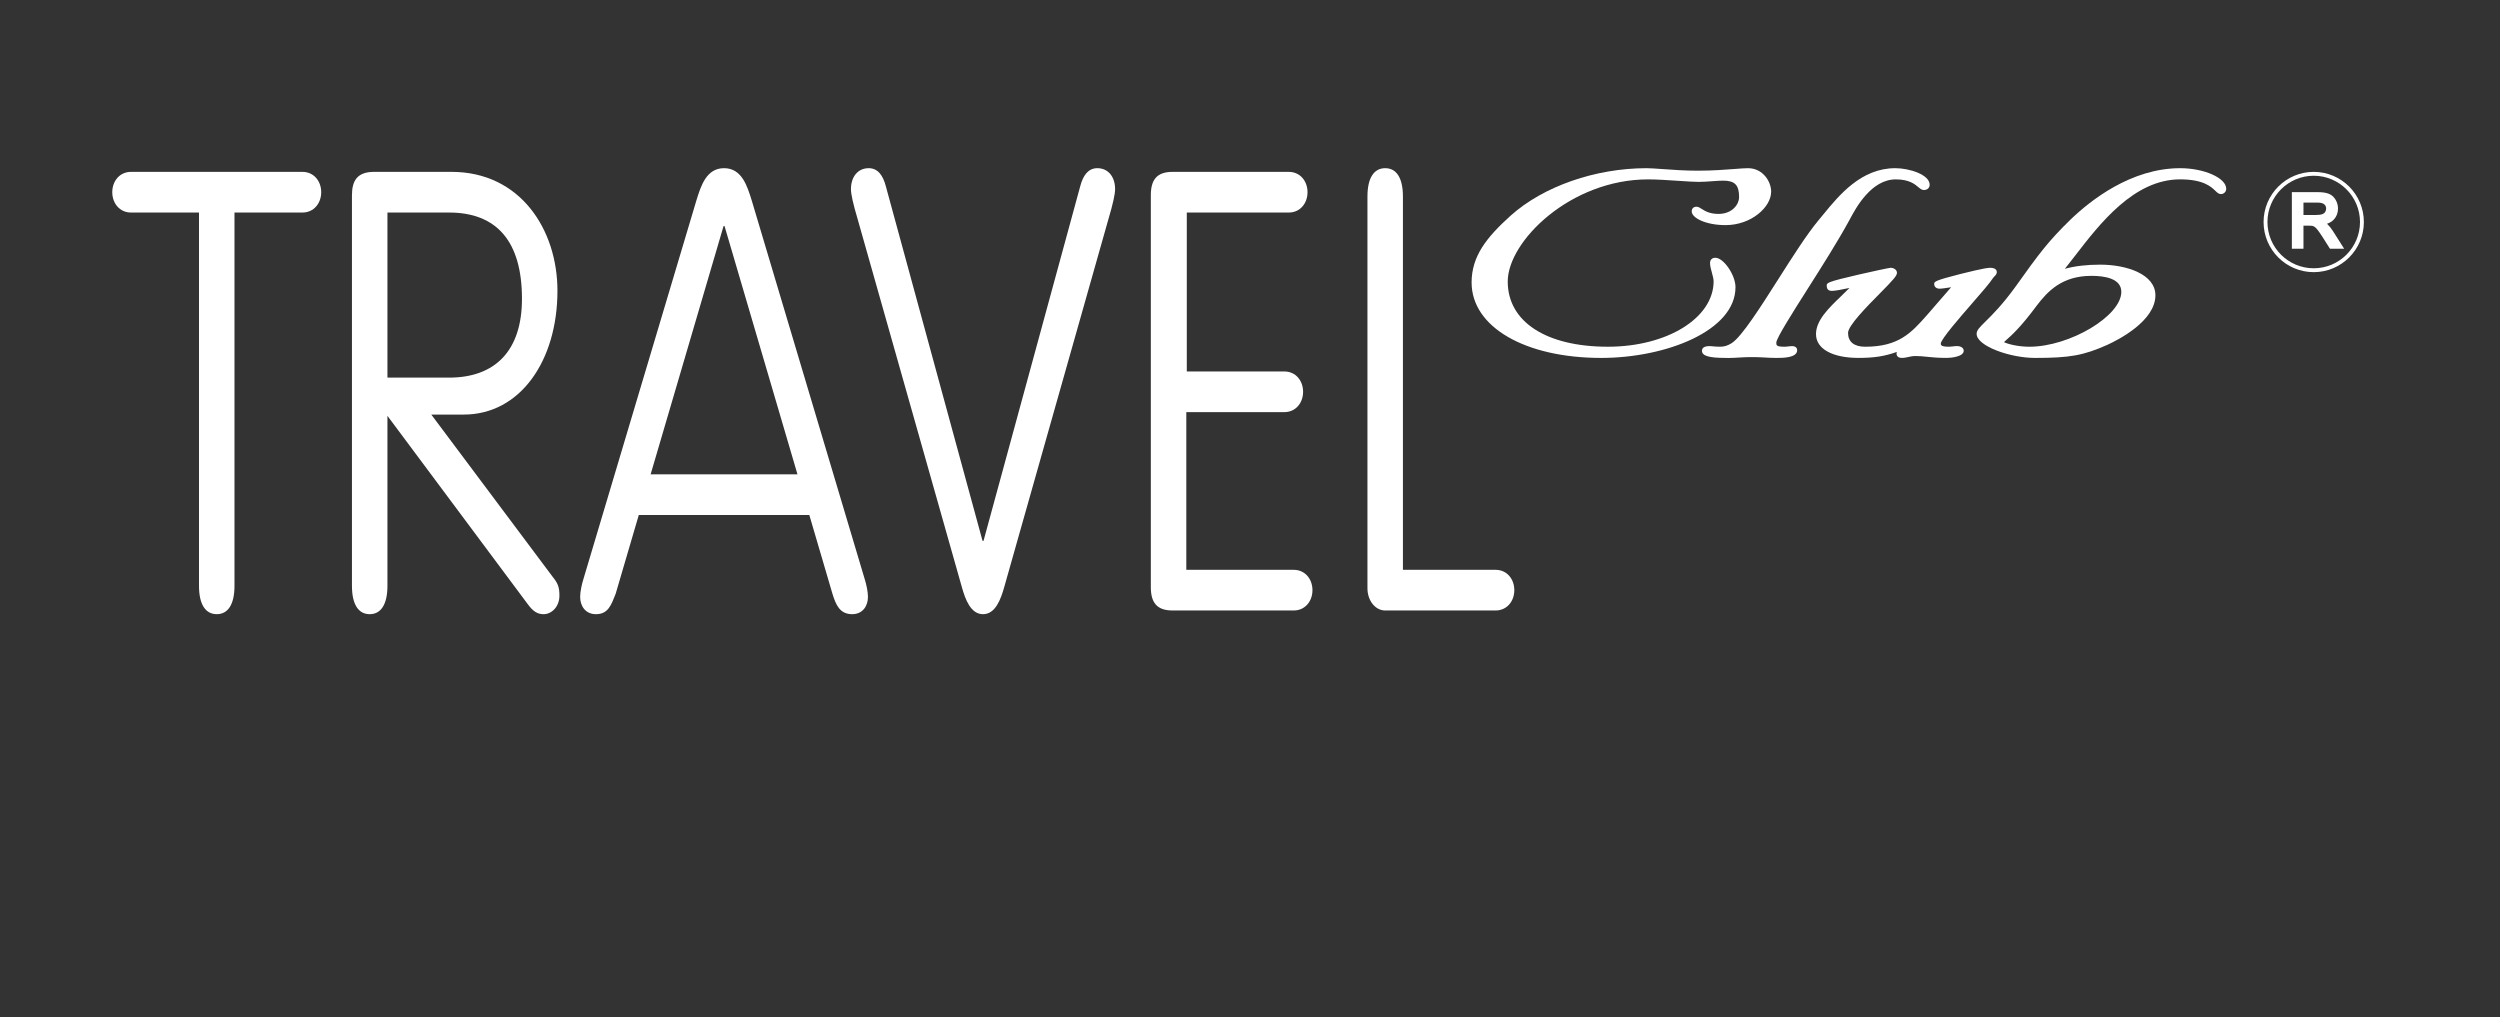 <?xml version="1.0" encoding="utf-8"?>
<!-- Generator: Adobe Illustrator 16.0.0, SVG Export Plug-In . SVG Version: 6.00 Build 0)  -->
<!DOCTYPE svg PUBLIC "-//W3C//DTD SVG 1.1//EN" "http://www.w3.org/Graphics/SVG/1.1/DTD/svg11.dtd">
<svg version="1.1" id="Capa_1" xmlns="http://www.w3.org/2000/svg" xmlns:xlink="http://www.w3.org/1999/xlink" x="0px" y="0px"
	 width="434.979px" height="176.991px" viewBox="0 0 434.979 176.991" enable-background="new 0 0 434.979 176.991"
	 xml:space="preserve">
<rect x="0" y="0" width="434.979" height="176.991" fill="#333333" stroke="none"/>
<g>
	<path fill="#ffffff" d="M410.62,38.628c0,4.44-3.612,8.05-8.052,8.05c-4.44,0-8.049-3.61-8.049-8.05c0-4.438,3.608-8.05,8.049-8.05
		C407.008,30.579,410.62,34.19,410.62,38.628 M411.293,38.628c0-4.809-3.914-8.725-8.725-8.725s-8.725,3.916-8.725,8.725
		c0,4.811,3.914,8.725,8.725,8.725S411.293,43.439,411.293,38.628"/>
	<path fill="#ffffff" d="M404.729,36.303c0,0.212-0.057,0.402-0.174,0.584c-0.108,0.172-0.271,0.296-0.489,0.376
		c-0.259,0.095-0.64,0.144-1.134,0.144h-2.148V35.25h2.438c0.555,0,0.956,0.104,1.187,0.308
		C404.63,35.757,404.729,35.992,404.729,36.303 M406.062,38.203c0.482-0.517,0.731-1.156,0.731-1.899
		c0-0.573-0.147-1.104-0.435-1.574c-0.296-0.488-0.701-0.835-1.206-1.031c-0.47-0.18-1.117-0.271-1.979-0.271h-4.41v9.847h2.021
		v-4.007h0.969c0.361,0,0.518,0.023,0.568,0.032c0.135,0.034,0.275,0.095,0.416,0.184c0.095,0.063,0.262,0.202,0.502,0.511
		c0.221,0.281,0.502,0.688,0.839,1.208l1.313,2.073h2.469l-1.965-3.097c-0.313-0.488-0.656-0.906-1.014-1.243
		C405.368,38.764,405.762,38.52,406.062,38.203"/>
	<path fill="#ffffff" d="M40.797,36.979h11.833c1.972,0,3.258-1.61,3.258-3.538c0-1.929-1.287-3.536-3.258-3.536H22.792
		c-1.972,0-3.258,1.607-3.258,3.536c0,1.928,1.286,3.538,3.258,3.538h11.832v64.952c0,3.216,1.116,4.93,3.088,4.93
		c1.97,0,3.086-1.714,3.086-4.93V36.979z"/>
	<path fill="#ffffff" d="M90.818,51.985c0,9.002-4.63,13.719-12.688,13.719H67.411V36.979h10.718
		C86.444,36.979,90.818,42.016,90.818,51.985 M96.991,50.59c0-10.61-6.43-20.687-18.436-20.687h-13.46
		c-2.914,0-3.858,1.501-3.858,4.074v67.955c0,3.214,1.113,4.93,3.087,4.93c1.972,0,3.087-1.716,3.087-4.93V72.351l24.435,32.796
		c0.942,1.284,1.715,1.716,2.744,1.716c1.372,0,2.745-1.285,2.745-3.216c0-1.502-0.258-2.144-1.203-3.322L75.04,72.132h5.662
		C90.475,72.132,96.991,62.81,96.991,50.59"/>
	<path fill="#ffffff" d="M138.755,82.531h-25.552l12.69-43.194h0.171L138.755,82.531z M151.017,103.859
		c0-0.856-0.257-2.143-0.601-3.216l-19.635-65.808c-0.771-2.466-1.715-5.573-4.802-5.573c-3.087,0-4.032,3.107-4.801,5.573
		l-19.635,65.808c-0.344,1.073-0.601,2.359-0.601,3.216c0,1.608,0.944,3.004,2.744,3.004c2.143,0,2.658-1.608,3.43-3.536
		l4.028-13.723h29.669l4.03,13.723c0.599,1.928,1.286,3.536,3.428,3.536C150.073,106.863,151.017,105.467,151.017,103.859"/>
	<path fill="#ffffff" d="M171.124,94.107h-0.17l-16.806-61.629c-0.515-2.037-1.459-3.216-3.002-3.216
		c-1.885,0-3.088,1.5-3.088,3.643c0,0.857,0.344,2.466,1.203,5.359l18.091,63.881c0.6,2.145,1.543,4.718,3.686,4.718
		s3.088-2.573,3.69-4.718l18.09-63.881c0.858-2.893,1.199-4.502,1.199-5.359c0-2.143-1.199-3.643-3.086-3.643
		c-1.543,0-2.485,1.179-3,3.216L171.124,94.107z"/>
	<path fill="#ffffff" d="M206.407,71.705h17.062c1.975,0,3.258-1.605,3.258-3.536c0-1.929-1.283-3.536-3.258-3.536h-16.977V36.979
		h17.75c1.971,0,3.257-1.61,3.257-3.538c0-1.929-1.286-3.536-3.257-3.536h-20.235c-2.744,0-3.773,1.392-3.773,4.073v68.167
		c0,2.682,1.03,4.072,3.773,4.072h21.094c1.971,0,3.256-1.606,3.256-3.534c0-1.931-1.285-3.538-3.256-3.538h-18.693V71.705z"/>
	<path fill="#ffffff" d="M244.097,34.192c0-3.216-1.112-4.93-3.087-4.93c-1.97,0-3.085,1.714-3.085,4.93v68.167
		c0,2.145,1.371,3.86,3.085,3.86h19.208c1.974,0,3.26-1.608,3.26-3.536c0-1.931-1.286-3.54-3.26-3.54h-16.121V34.192z"/>
	<path fill="#ffffff" d="M301.961,49.966c0-2.105-2.062-5.117-3.498-5.117c-0.581,0-0.929,0.344-0.929,0.92
		c0,0.5,0.167,1.112,0.331,1.706c0.144,0.531,0.29,1.083,0.29,1.455c0,6.393-8.079,11.397-18.399,11.397
		c-10.746,0-17.423-4.345-17.423-11.344c0-7.019,10.943-17.773,24.427-17.773c1.467,0,3.494,0.132,5.282,0.252
		c1.465,0.097,2.734,0.184,3.494,0.184c0.778,0,1.631-0.062,2.457-0.122c0.681-0.05,1.321-0.095,1.8-0.095
		c2.064,0,2.796,0.757,2.796,2.895c0,1.169-1.143,2.895-3.593,2.895c-1.556,0-2.377-0.528-2.924-0.878
		c-0.322-0.207-0.579-0.374-0.89-0.374c-0.515,0-0.837,0.311-0.837,0.81c0,1.131,2.418,2.39,5.892,2.39
		c4.465,0,7.93-3.13,7.93-5.823c0-1.711-1.402-4.081-4.031-4.081c-0.541,0-1.312,0.06-2.287,0.135
		c-1.635,0.127-3.875,0.301-6.487,0.301c-2.193,0-4.405-0.159-6.18-0.288c-1.162-0.083-2.081-0.148-2.688-0.148
		c-8.905,0-17.962,3.159-23.639,8.245c-4.202,3.791-6.809,7.06-6.809,11.64c0,7.729,9.278,13.128,22.558,13.128
		C289.837,62.275,301.961,57.568,301.961,49.966"/>
	<path fill="#ffffff" d="M321.769,38.314l0.134-0.25c1.006-1.875,3.674-6.854,7.951-6.854c2.322,0,3.321,0.845,3.921,1.35
		c0.319,0.267,0.597,0.503,0.954,0.503c0.701,0,1.016-0.463,1.016-0.919c0-1.759-3.542-2.881-5.98-2.881
		c-5.93,0-9.762,4.676-12.555,8.088c-0.291,0.355-0.571,0.698-0.846,1.024c-2.004,2.414-4.507,6.353-6.933,10.165
		c-3.116,4.904-6.341,9.976-8.108,11.152c-0.77,0.471-1.306,0.636-2.054,0.636c-0.589,0-1.109-0.05-1.419-0.082
		c-0.168-0.017-0.29-0.027-0.354-0.027c-0.909,0-1.368,0.272-1.368,0.81c0,0.886,1.192,1.246,4.094,1.246h0.004
		c0.172,0.007,0.339,0.01,0.509,0.01c0.687,0,1.377-0.047,2.045-0.088c1.352-0.087,2.729-0.083,4.086-0.005
		c0.719,0.042,1.437,0.085,2.155,0.085c1.192,0,3.673,0,3.673-1.356c0-0.166-0.066-0.702-0.926-0.702
		c-0.188,0-0.396,0.025-0.616,0.055c-0.2,0.025-0.414,0.053-0.623,0.053c-1.468,0-1.468-0.239-1.468-0.716
		c0.003-0.757,2.89-5.307,5.438-9.321C316.995,46.357,319.823,41.902,321.769,38.314"/>
	<path fill="#ffffff" d="M346.752,48.399c0.049-0.089,0.16-0.202,0.259-0.303c0.197-0.202,0.421-0.431,0.421-0.745
		c0-0.284-0.153-0.757-1.19-0.757c-0.872,0-4.454,0.904-5.164,1.084c-4.542,1.158-4.542,1.33-4.542,1.742
		c0,0.483,0.375,0.809,0.928,0.809c0.396,0,1.213-0.125,2.02-0.25c-0.771,0.864-1.523,1.742-2.257,2.599
		c-0.646,0.753-1.278,1.494-1.911,2.205c-2.741,3.097-4.906,5.546-10.796,5.546c-1.918,0-2.974-0.855-2.974-2.407
		c0-1.265,3.308-4.614,5.498-6.829c2.403-2.436,3.015-3.112,3.015-3.635c0-0.47-0.506-0.864-1.104-0.864
		c-0.266,0-3.729,0.763-5.527,1.176c-5.593,1.293-5.593,1.452-5.593,1.921c0,0.815,0.495,0.92,0.926,0.92
		c0.593,0,1.855-0.264,2.97-0.497c0.021-0.003,0.042-0.008,0.063-0.013c-0.454,0.469-0.95,0.945-1.461,1.438
		c-2.144,2.06-4.362,4.189-4.362,6.6c0,2.551,2.837,4.134,7.4,4.134c2.676,0,4.521-0.274,6.657-1.041
		c-0.032,0.092-0.049,0.187-0.049,0.286c0,0.177,0.065,0.755,0.926,0.755c0.426,0,0.779-0.08,1.126-0.157
		c0.369-0.082,0.751-0.17,1.266-0.17c0.717,0,1.298,0.06,1.971,0.132c0.879,0.09,1.871,0.195,3.438,0.195
		c0.823,0,2.965-0.222,2.965-1.246c0-0.484-0.479-0.812-1.191-0.812c-0.242,0-0.484,0.028-0.725,0.06
		c-0.2,0.025-0.404,0.052-0.604,0.052c-1.358,0-1.469-0.241-1.469-0.553c0.039-0.776,3.421-4.662,5.444-6.984
		C344.761,50.913,346.178,49.288,346.752,48.399"/>
	<path fill="#ffffff" d="M363.902,47.995c2.367,0,5.19,0.484,5.19,2.788c0,4.192-8.976,9.546-16.007,9.546
		c-2.044,0-3.884-0.51-4.409-0.804c0.097-0.104,0.271-0.257,0.444-0.409c0.802-0.702,2.465-2.163,5.234-5.915
		C356.275,50.682,358.754,47.995,363.902,47.995 M387.346,32.852c0-1.878-3.824-3.588-8.02-3.588c-8.503,0-15.579,5.58-19.04,8.91
		c-3.909,3.802-5.508,5.954-9.542,11.618c-2.335,3.239-4.126,5.004-5.312,6.172c-1.009,0.996-1.517,1.493-1.517,2.121
		c0,2.12,5.808,4.191,10.146,4.191c6.091,0,8.446-0.426,12.612-2.282c1.958-0.896,8.349-4.165,8.349-8.613
		c0-3.665-4.982-5.334-9.613-5.334c-2.32,0-4.377,0.242-6.139,0.722c0.538-0.665,1.116-1.413,1.744-2.229
		c4.333-5.626,10.267-13.332,18.312-13.332c4.068,0,5.408,1.298,6.13,1.996c0.312,0.302,0.585,0.566,0.962,0.566
		C386.93,33.772,387.346,33.358,387.346,32.852"/>
</g>
</svg>
